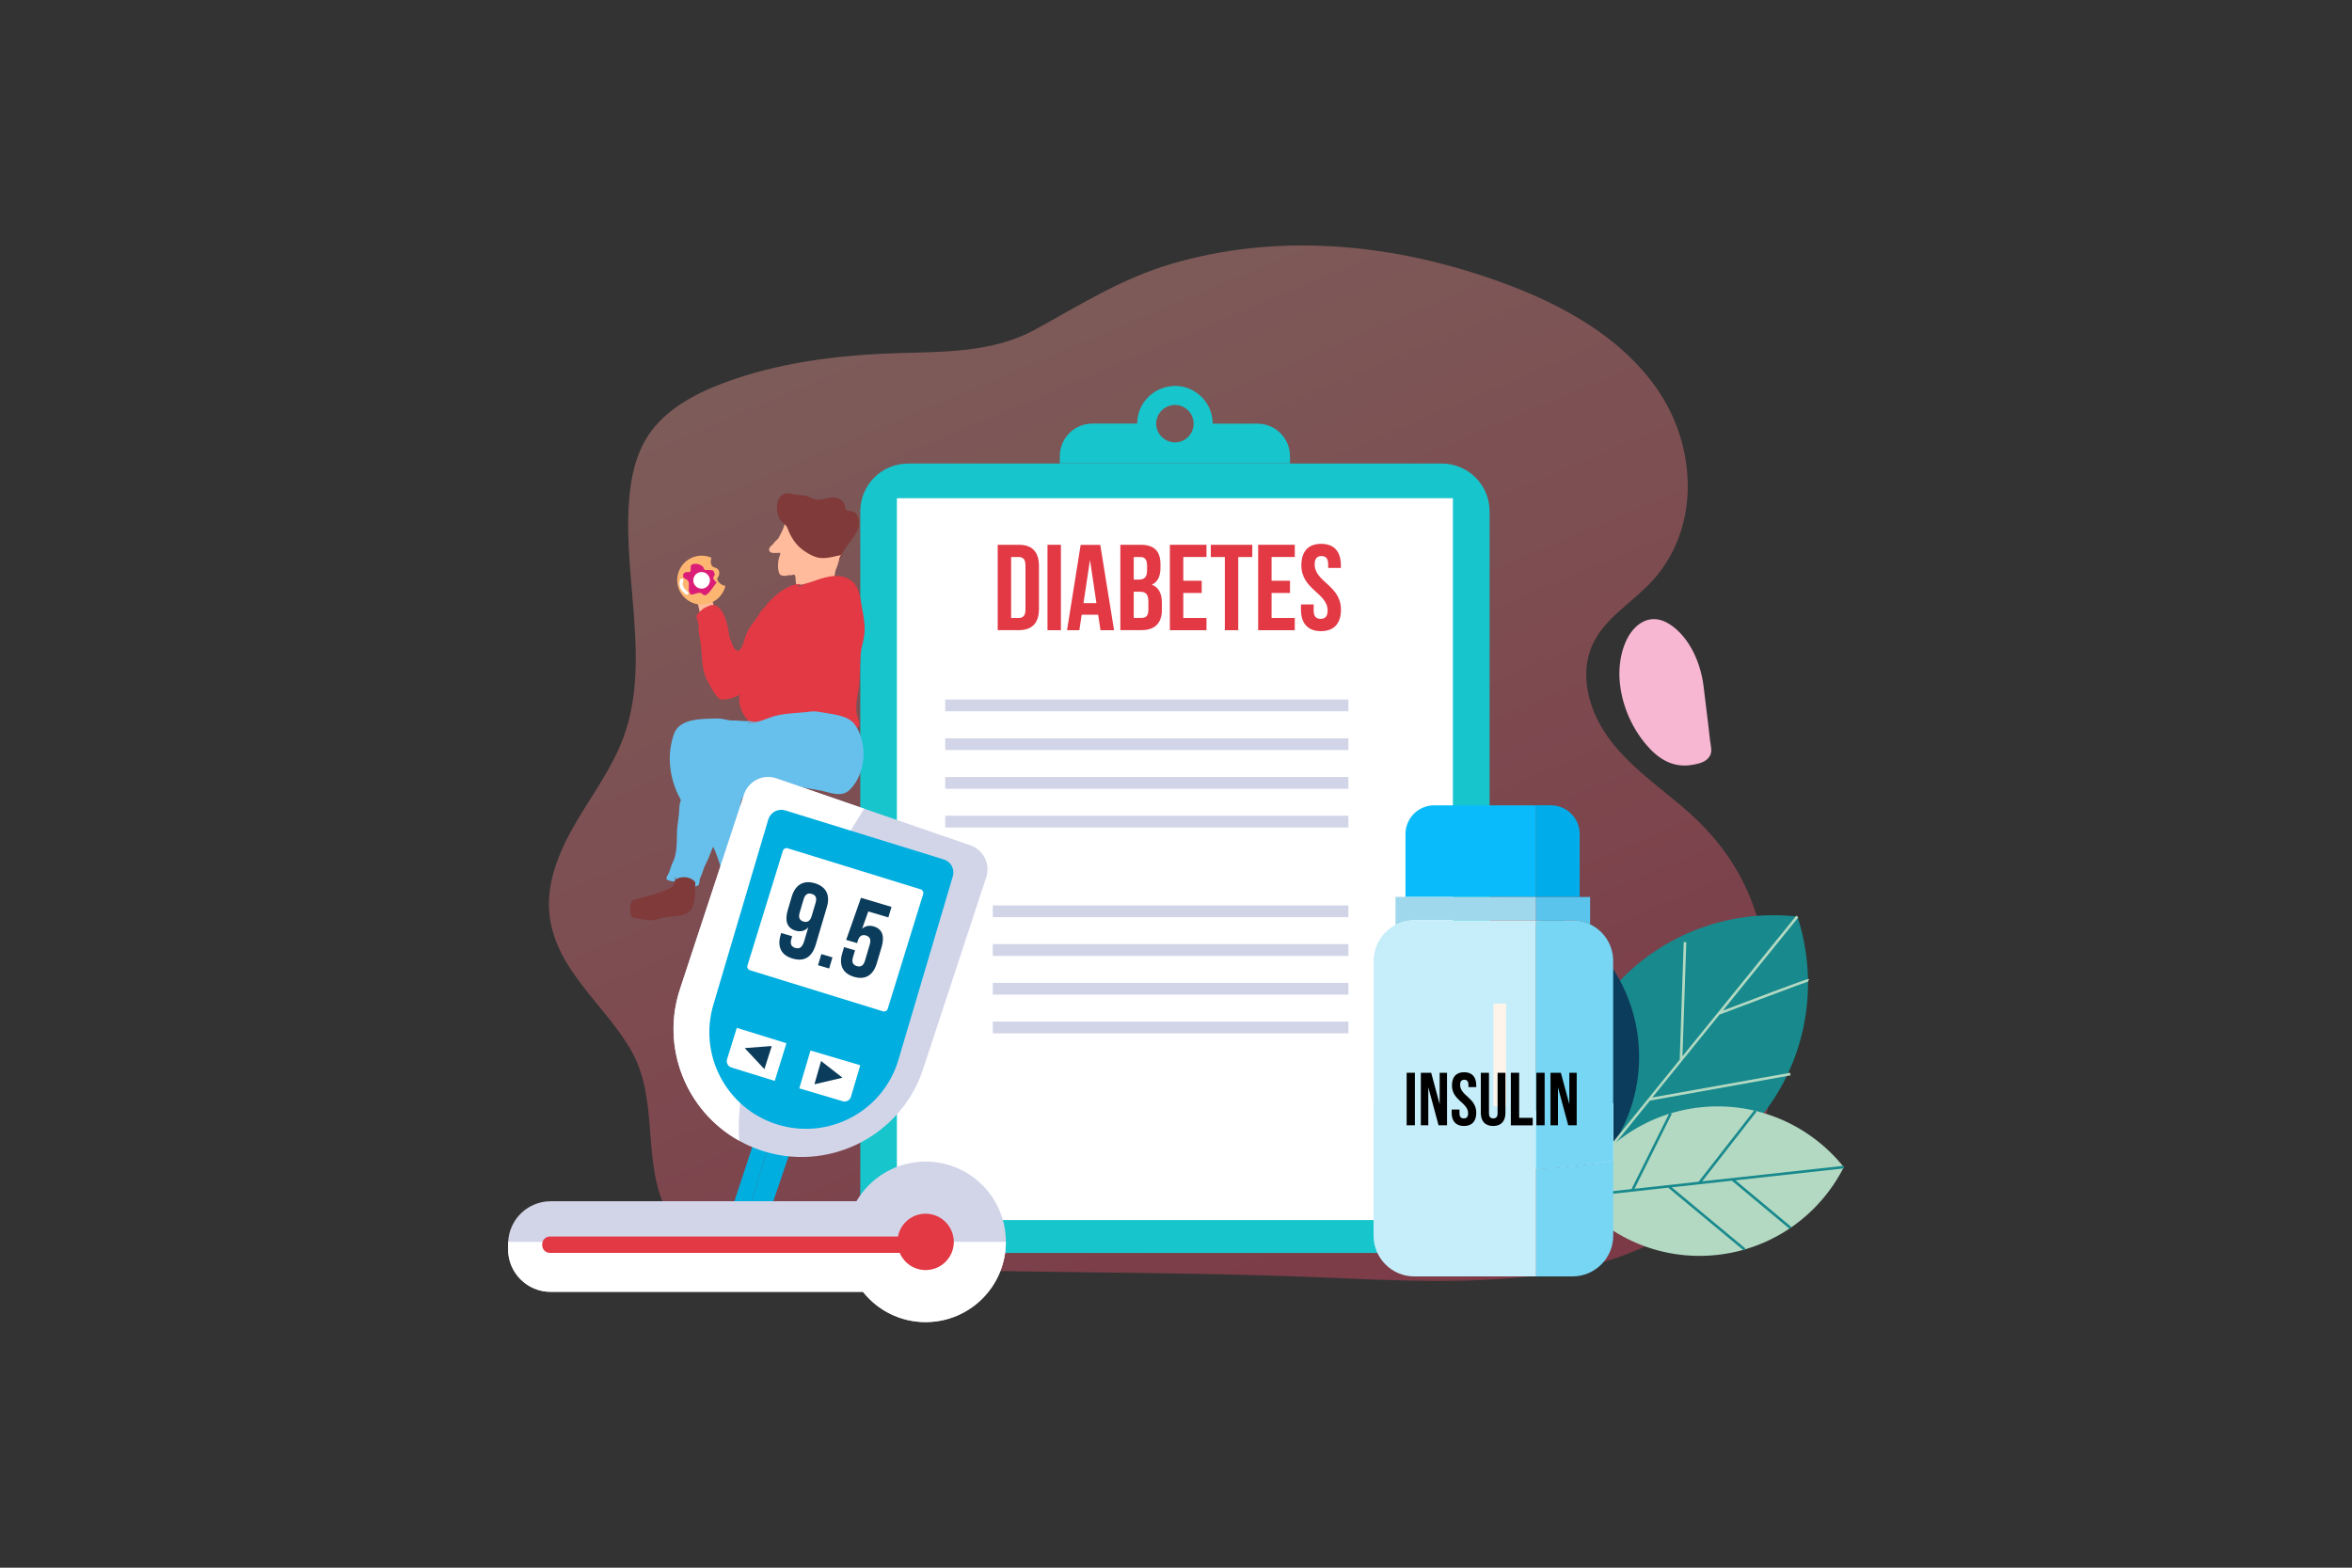 <?xml version="1.0" encoding="utf-8"?>
<!-- Generator: Adobe Illustrator 22.0.1, SVG Export Plug-In . SVG Version: 6.00 Build 0)  -->
<svg version="1.1" id="Layer_1" xmlns="http://www.w3.org/2000/svg" xmlns:xlink="http://www.w3.org/1999/xlink" x="0px" y="0px"
	 viewBox="0 0 3000 2000" style="enable-background:new 0 0 3000 2000;" xml:space="preserve">
<rect x="0" y="0" width="3000" height="2000" fill="#333333" stroke="none"/>
<style type="text/css">
	.st0{opacity:0.37;fill:url(#SVGID_1_);}
	.st1{fill:#F7B7D2;}
	.st2{fill:#18898D;}
	.st3{fill:#B3D9C2;}
	.st4{fill:#0B3C5C;}
	.st5{fill:#17C5CC;}
	.st6{fill:#FFFFFF;}
	.st7{fill-rule:evenodd;clip-rule:evenodd;fill:#FFBB9B;}
	.st8{fill-rule:evenodd;clip-rule:evenodd;fill:#803A3A;}
	.st9{fill-rule:evenodd;clip-rule:evenodd;fill:#E23945;}
	.st10{fill-rule:evenodd;clip-rule:evenodd;fill:#67C0EC;}
	.st11{fill:#C6EEFA;}
	.st12{fill:#09BBFB;}
	.st13{fill:#9FD8EC;}
	.st14{fill:#77D6F4;}
	.st15{fill:#00ACE9;}
	.st16{fill:#5AC4EC;}
	.st17{fill:#FEF4EA;}
	.st18{fill:#FFBB9B;}
	.st19{fill:#FCB671;}
	.st20{fill:#DB1D77;}
	.st21{fill:none;stroke:#FFFFFF;stroke-width:4.193;stroke-linecap:round;stroke-linejoin:round;stroke-miterlimit:10;}
	.st22{fill:#E23945;}
	.st23{fill:#00AEE0;}
	.st24{fill:#D2D5E8;}
	.st25{fill-rule:evenodd;clip-rule:evenodd;fill:#FFFFFF;}
</style>
<g>
	<linearGradient id="SVGID_1_" gradientUnits="userSpaceOnUse" x1="1201.813" y1="351.087" x2="2200.599" y2="2716.627">
		<stop  offset="0" style="stop-color:#FCA29B"/>
		<stop  offset="1" style="stop-color:#F70143"/>
	</linearGradient>
	<path class="st0" d="M1032,1617.6c-62.7-1.1-134.7-6.8-171.8-57.3c-45.8-62.4-16.7-150.1-53.6-217.3
		c-32.3-59-96.5-103.5-105.5-173.9c-5.3-41.4,11.8-82.5,32.8-118.6c21-36.1,46.6-70,61.1-109.2c35.2-94.9,0-200.6,7.3-301.6
		c2.1-29.2,8.2-58.9,24.1-83.5c21.2-32.7,57.3-52.5,93.7-66.5c71.6-27.4,148.8-36.8,225.4-39.2c59-1.8,121.2-0.7,174.5-29.9
		c58-31.7,110.3-65.2,174.7-84.1c130.9-38.5,270.3-26.8,398.6,16.1c83.6,27.9,167.2,69.4,218.5,141c53.1,74.1,58.6,182.1-7.3,250.7
		c-24.7,25.7-57.6,45-72.8,77.3c-18,38.2-5.2,84.9,19.6,119.2c24.7,34.2,59.8,59.3,92.2,86.4c72.3,60.5,101.8,126.3,113.8,218.3
		c9.4,71.9,12.6,148-17.9,213.7c-42.5,91.6-142.5,144.2-241.8,162.3c-111.8,20.4-228.9,11-341.9,7c-133.1-4.7-266.6-4.9-399.8-7.2
		C1181.3,1620.2,1106.7,1618.9,1032,1617.6z"/>
	<path class="st1" d="M2153.1,976.5c-21.4,1.6-38.5-8.8-53.7-26.9c-19.6-23.2-32-53.7-33.7-84c-0.8-15.6,1.4-31.5,7.5-45.9
		c10.4-24.5,32.3-39.2,56.8-23.1c25.2,16.5,39.1,49.2,42.8,78c2,15.5,3.8,31.1,5.7,46.7c0.9,7.8,1.8,15.6,2.7,23.4
		c0.7,6.1,2.9,12.8,0.3,18.6c-2.5,5.5-8.3,8.9-14.2,10.6C2162.4,975.2,2157.6,976.1,2153.1,976.5z"/>
	<path class="st2" d="M2245.4,1425.5c-60.5,74.5-152.3,108.5-241.1,98.6c-28-84.9-13.4-181.8,47.1-256.2
		c60.5-74.5,152.4-108.6,241.2-98.6C2320.4,1254.1,2305.9,1351,2245.4,1425.5z"/>
	<path class="st3" d="M2189.1,1601.1c-72.4,7.5-139.8-23.5-182.1-76.4c30.5-60.5,90.2-104.6,162.6-112.1
		c72.4-7.5,139.9,23.5,182.2,76.4C2321.2,1549.4,2261.5,1593.6,2189.1,1601.1z"/>
	<path class="st4" d="M2089.6,1327.1c7.5,72.4-23.5,139.8-76.4,182.1c-60.5-30.5-104.6-90.2-112.1-162.6
		c-7.5-72.4,23.5-139.9,76.4-182.2C2037.9,1195,2082.1,1254.7,2089.6,1327.1z"/>
	<polygon class="st2" points="2351.9,1490.6 2351.5,1487.3 2171.2,1507.1 2240.5,1418.2 2237.8,1416.2 2166.6,1507.6 2084.9,1516.6 
		2132.4,1421 2129.5,1419.6 2081,1517 2016.4,1524.1 2016.8,1527.4 2127.8,1515.2 2224.2,1595.3 2226.3,1592.8 2132.4,1514.7 
		2209,1506.3 2282.7,1567.8 2284.8,1565.2 2213.6,1505.8 	"/>
	<path class="st3" d="M2306.4,1252.2l-0.2-1.6l0,0h0l1.7-0.1l-0.8-1.3c-0.9-0.6-1.5-0.9-109.6,40.1l96.3-119l-2.6-2.1l-145.2,179.4
		l4.9-145.6l-3.3-0.1l-5.1,150l-116.2,143.6l2.6,2.1l75.6-93.5l179.4-32.2l-0.6-3.3l-175.7,31.5l85.6-105.7
		C2237.2,1277.8,2303.2,1252.9,2306.4,1252.2z"/>
	<g>
		<path class="st5" d="M1493.3,591.4h-335.1c-33.6,0-60.9,27.2-60.9,60.9v885.3c0,33.6,27.3,60.9,60.9,60.9h335.1h345.8
			c33.6,0,60.9-27.3,60.9-60.9V652.3c0-33.6-27.3-60.9-60.9-60.9H1493.3z"/>
	</g>
	<path class="st5" d="M1603.8,540.5h-57c0-26.6-21.6-48.2-48.1-48.2c-1.9,0-3.7,0.3-5.5,0.5c-24,2.7-42.7,22.9-42.7,47.6h-57.1
		c-23,0-41.6,18.6-41.6,41.6v9.3h141.3h152.3v-9.3C1645.4,559.1,1626.8,540.5,1603.8,540.5z M1498.6,564.4c-1.9,0-3.7-0.3-5.5-0.7
		c-10.5-2.5-18.4-11.9-18.4-23.2c0-11.3,7.9-20.7,18.4-23.2c1.8-0.4,3.6-0.7,5.5-0.7c13.2,0,23.9,10.7,23.9,23.9
		C1522.5,553.7,1511.8,564.4,1498.6,564.4z"/>
	<g>
		<polygon class="st6" points="1493.7,635.6 1144,635.6 1144,1556.5 1493.7,1556.5 1853.2,1556.5 1853.2,635.6 		"/>
	</g>
	<path class="st7" d="M1001.3,663.9c0,7.7-4.7,15.5-8,22c-1.4,2.7-5.1,4.7-6.1,6.7c-1.4,2.8-8.1,5.8-5.8,10.4
		c1.6,3.2,6.5,2.4,9.8,2.4c0.3,0,3.9-0.2,4,0c0.5,1-1.2,5.1-1.5,6.1c-1.6,4.7-2.4,17.8,1.5,21.7c1.7,1.7,7.8,1.9,10.4,0.6
		c0.8-0.4,3.1,0.6,3.7,0c0.1-0.1,3.6-1,4-0.6c2.7,2.7,0.4,10.2,3.1,12.9c1.5,1.5,8.4-1.2,10.4-1.2c8.5,0,19.6-2.8,27.5-5.5
		c2.8-0.9,8.2,0.7,10.1-1.2c0.5-0.5-0.2-2.7,0-3.4c0.9-2.8,0.5-5.7,1.8-8.3c2.4-4.8,3.3-11,5.5-15.3c0.4-0.8,2.2-4.2,1.8-4.9
		c-0.6-1.2-4.1-0.7-5.2-1.2c-4.6-2.3-17.7-2.3-20.2-7.3c-4.5-9-6.5-18.4-11-27.5c-1.6-3.2-6.7-4.2-9.8-5.2c-7.3-2.4-18.1,0-25.4,0"
		/>
	<path class="st8" d="M1070.2,715c0-4.5,4.2-8.5,6-11.9c7.2-13.8,26.6-27.7,16.8-46.5c-3.2-6.1-10.4-3.3-14-6.7
		c-1.4-1.3-1.2-4.7-1.9-6.7c-1.6-4.5-5.1-6.5-9.5-8c-9.1-2.9-19,4-27.9,1.8c-3.6-0.9-6.7-2.9-10.2-4c-6-1.9-13.1-1.2-19.4-2.8
		c-3.1-0.8-8.3-1.5-11.1,0.3c-10,6.4-9.5,22.1-4.8,31.2c2.5,4.9,8.6,7.2,10.5,12.6c3.4,9.8,10,20.2,18.4,26.6
		c5.3,4.1,11.7,7.8,17.8,9.8c8.9,2.9,18.9,0.3,26.6-1.5c1.8-0.4,8.2-1.1,8.2-2.8"/>
	<path class="st9" d="M1021.6,745c-14.9,0-28.2,10.2-38.6,20.7c-2.4,2.4-6.3,6.3-7.4,9.7c-3,9.1-2.7,18.8-5.1,28.1
		c-3.2,12.8,5.5,25.9,2.3,38.6c-5.3,21.2-35.5,32.1-29.2,57.3c8.8,35.2,48.6,39,79.9,39c12.7,0,25.7,0.3,37-3.5
		c9.9-3.3,22.3-0.4,31.6-5.1c7.7-3.9,2.2-11.4,0.8-18.7c-1.5-7.5-0.3-18.8,1.2-26.1c3.4-16.8,2-35.1,3.9-52.2
		c0.8-7.4,3.2-14.5,4.3-21.8c1.5-10.4-0.3-22.7-2.3-32.8c-2.6-12.8-3.1-30.2-15.2-38.2c-16.4-10.9-35.6-2.4-52.2,3.1
		c-3.3,1.1-9,2.3-11.3,4.7c-0.6,0.6-4.7,0.6-4.7,1.2"/>
	<path class="st10" d="M964.5,921.2c0,0.1-8.4-1.4-10-1.3c-6.6,0.5-13-1-19.5-0.7c-6.7,0.2-13.5-2.9-20.3-2.6
		c-18,0.6-48.1-0.8-55.2,20.1c-8.3,24.5-6.3,49.3,3.5,72.8c9.5,22.7,29.4,41,42.1,62c8,13.2,12.5,29.3,17,43.8
		c1.5,4.8,2.8,9.8,3.9,14.7c0.4,1.8,1.3,3.4,1.6,5.2c0,0.1,0,3,0.3,2.5c8-11.1,15.7-23.1,24.8-33.8c3.3-3.9,10.5-10.6,11.3-15.7
		c0.5-3-5.3-10.7-6.5-13.7c-1.9-4.9-3.7-10.4-4.8-15.5c-0.8-3.6-4-6.5-5-9.9c-3.2-10.4-6.9-25.1,1.8-34.4c13.5-14.5,29.2-13.3,47-13
		c16,0.3,31.8,3.8,47.7,6.4c13.1,2.1,28.4,10.2,39.3-0.2c21.4-20.5,23.6-60.3,6.7-83.8c-7.8-10.9-27.3-12.9-39.3-14.9
		c-5.7-0.9-11.2-2.2-17-1.4c-16.7,2.3-36.6,1.6-52.5,7.9c-8.6,3.4-20.1,7.6-29.4,6"/>
	<path class="st10" d="M883.3,1007.8c-0.2,1.1,2.8,2.6,3.6,3.7c2.5,3.4,4.8,6.8,7.4,10.3c6.7,9.3,17.1,18.8,22.7,26.5
		c1.8,2.6,4.5,4.1,5.5,7.2c0.3,0.9-2.1,3.7-2.5,4.5c-1.9,3.6-3.5,7.1-5.6,10.7c-6,9.9-9,21.6-14.3,31.7c-2.7,5.1-4.1,12-6.6,16.8
		c-2.4,4.5,0.2,9.7-4.6,11.2c-8.1,2.5-20.5-4.4-28.9-5.8c-3.1-0.5-8.1-0.7-9.7-3c-0.8-1.1,0.5-4.2,1.2-5.1c3-4.2,3.9-11,6.4-15.8
		c5.8-10.9,5.3-26.2,5.6-38.4c0.2-10.2,2.7-20.2,2.9-30.4c0.1-7.2,3-14.2,5.1-20.6c0.3-0.7,1.8-6.4,2.5-7c0.2-0.2,6.2,3.1,7.5,3.3"
		/>
	<path class="st8" d="M860.8,1118c-0.2,0,0.2,1.5,0.3,2.5c0.2,1.9-0.7,4.3-1,6.1c-0.8,4.8-4,6-7.9,7.8c-14,6.4-30.7,9.7-44,13.8
		c-5.5,1.7-5,17.8-2.4,21.3c1.5,2.1,6.5,2.1,9.1,2.5c8.1,1.3,16.5,3.7,24.5,0.5c12.4-4.9,33.9-0.6,42.4-12.3c3.6-5,5.5-20,4.6-25.9
		c-0.4-2.4,1.5-7.1,0.1-9.1c-4.9-6.8-17.6-8.1-24.4-3.3"/>
	<g>
		<path class="st11" d="M2057.7,1407.6v73.3c-32.8,5.1-65.6,8.7-98.3,10.5v137H1804c-28.7,0-52-23.2-52-52v-167.2
			c66.7,9.6,135.9,11.9,207.3,7.8C1991.7,1415.2,2024.5,1412,2057.7,1407.6z"/>
		<path class="st12" d="M1959.3,1027.4v116.9h-166.6v-80.2c0-20.3,16.4-36.7,36.7-36.7H1959.3z"/>
		<path class="st13" d="M1959.3,1144.3v29.8H1804c-3.9,0-7.6,0.4-11.2,1.2c-4.5,1-8.8,2.6-12.8,4.7v-35.8H1959.3z"/>
		<path class="st11" d="M1959.3,1417v-242.9H1804c-3.9,0-7.6,0.4-11.2,1.2c-4.5,1-8.8,2.6-12.8,4.7c-16.6,8.6-27.9,26-27.9,46v183.2
			v72.2c69.1,10.6,138.2,14,207.3,10c32.8-1.8,65.6-5.4,98.3-10.5v-73.3C2024.5,1412,1991.7,1415.2,1959.3,1417z"/>
		<path class="st14" d="M2057.7,1480.9v95.5c0,28.7-23.3,52-52,52h-46.4v-137C1992.1,1489.6,2024.9,1486.1,2057.7,1480.9z"/>
		<path class="st15" d="M2014.9,1064.1v80.2h-55.6v-116.9h18.9C1998.4,1027.4,2014.9,1043.8,2014.9,1064.1z"/>
		<path class="st16" d="M2028.2,1144.3v35c-4.2-2-8.6-3.5-13.3-4.3c-3-0.5-6.1-0.9-9.2-0.9h-46.4v-29.8H2028.2z"/>
		<path class="st14" d="M2028.2,1179.2c-4.2-2-8.6-3.5-13.3-4.3c-3-0.5-6.1-0.9-9.2-0.9h-46.4V1417v74.4
			c32.8-1.8,65.6-5.4,98.3-10.5v-73.3V1226C2057.7,1205.4,2045.6,1187.6,2028.2,1179.2z"/>
		<path class="st17" d="M1919.8,1411.4h-13.5c-0.8,0-1.4-0.6-1.4-1.4v-128.3c0-0.8,0.6-1.4,1.4-1.4h13.5c0.8,0,1.4,0.6,1.4,1.4V1410
			C1921.1,1410.8,1920.5,1411.4,1919.8,1411.4z"/>
	</g>
	<polygon class="st18" points="893.5,785 889.8,769.1 907.7,763.4 914.1,785 	"/>
	<path class="st19" d="M925.3,747.5c-3.3,13.7-15.6,23.8-30.3,23.8c-17.2,0-31.2-13.9-31.2-31.2c0-17.2,13.9-31.2,31.2-31.2
		c4.4,0,8.6,0.9,12.4,2.6c-1,3.8-2,10.9,4.2,12.5c5.4,1.4,6.3,5.5,5.7,8.8c-0.4,1.9-1.2,3.6-2,4.4c-1.3,1.2,0.4,5.6,4.8,8.3
		C921.4,746.5,923.2,747.2,925.3,747.5z"/>
	<path class="st20" d="M914.1,742.9c-0.3,0.4-0.6,0.8-0.9,1.3c-5.2,6.7-12.2,19.3-17,13.9c-4.9-5.4-13.5,3.6-16.2-0.9
		c-2.7-4.4-0.8-6.9-1.3-13.3c-0.5-6.4-8.6-4.3-7.3-10.4c1.3-6.2,8.4-2,9.2-4.6c1.3-4.3-1.9-8.5,4.6-9.5c6.4-1,12.5,3.2,12.7,6.4
		c0.2,3.3,12-0.8,12.8,3.9c0.2,1,0.6,1.9,1.1,2.7c-0.3,1.6-1,3-1.7,3.6C909,737,910.4,740.6,914.1,742.9z"/>
	
		<ellipse transform="matrix(0.925 -0.38 0.38 0.925 -214.202 395.875)" class="st6" cx="895" cy="740.1" rx="10.6" ry="10.6"/>
	<path class="st21" d="M869.6,740.1c0,0-4.6,8.7,6.5,16.5"/>
	<path class="st9" d="M977,773c-0.9,1.8-4.2,4-5.8,5.8c-1.7,1.9-2.5,4.6-4,6.7c-6.3,8.8-13.3,16.7-16.8,27.5
		c-1.4,4.4-3.8,15.8-8.8,17.4c-1,0.3-3.3-1.4-3.9-2c-3.3-3.4-4-8.9-6.2-12.9c-1.5-2.8-1.8-7.5-2.3-10.8c-2-12.3-9.4-40.4-26.7-31
		c-1.6,0.9-3.9,1.5-5.3,2.7c-2.3,2.2-8.2,6-8.8,9.4c-0.4,2.2,2.1,7.8,2.6,10.2c0.6,2.6-0.3,5.3,0,8c0.7,6.8,2.4,13.6,3.1,20.3
		c1.6,15,0.7,30.3,8.1,43.9c4.4,8,7.6,15.4,13.7,21.7c0.6,0.7,2.7,2.6,3.9,2.6c8.1,0.1,15.9-1.9,23.5-6.1c2.3-1.2,5.1-1.7,7.4-3
		c18.8-11.5,33.8-27.1,39.7-49.1c1.8-6.9,3.4-13.9,2.4-21c-0.5-3.7,0.3-7.5-0.5-11.2c-1.9-9.6-6.2-23.6-15.2-28.3"/>
	<g>
		<path d="M1794.2,1368.6h10.5v67h-10.5V1368.6z"/>
		<path d="M1821.8,1387.1v48.5h-9.5v-67h13.2l10.8,40.1v-40.1h9.4v67h-10.8L1821.8,1387.1z"/>
		<path d="M1867.5,1367.9c10.2,0,15.5,6.1,15.5,16.9v2.1h-10v-2.8c0-4.8-1.9-6.6-5.3-6.6c-3.4,0-5.3,1.8-5.3,6.6
			c0,13.8,20.6,16.4,20.6,35.5c0,10.7-5.4,16.9-15.7,16.9c-10.3,0-15.7-6.1-15.7-16.9v-4.1h10v4.8c0,4.8,2.1,6.5,5.5,6.5
			c3.4,0,5.5-1.7,5.5-6.5c0-13.8-20.6-16.4-20.6-35.5C1852,1374,1857.2,1367.9,1867.5,1367.9z"/>
		<path d="M1899.2,1368.6v51.7c0,4.8,2.1,6.5,5.5,6.5c3.4,0,5.5-1.7,5.5-6.5v-51.7h10v51c0,10.7-5.4,16.9-15.7,16.9
			c-10.3,0-15.7-6.1-15.7-16.9v-51H1899.2z"/>
		<path d="M1927.2,1368.6h10.5v57.5h17.3v9.6h-27.9V1368.6z"/>
		<path d="M1959.7,1368.6h10.5v67h-10.5V1368.6z"/>
		<path d="M1987.2,1387.1v48.5h-9.5v-67h13.2l10.8,40.1v-40.1h9.4v67h-10.8L1987.2,1387.1z"/>
	</g>
	<g>
		<path class="st22" d="M1272.6,695h27.1c17.1,0,25.5,9.5,25.5,26.9V777c0,17.4-8.4,26.9-25.5,26.9h-27.1V695z M1289.7,710.6v77.8
			h9.6c5.4,0,8.7-2.8,8.7-10.6v-56.6c0-7.8-3.3-10.6-8.7-10.6H1289.7z"/>
		<path class="st22" d="M1336.1,695h17.1V804h-17.1V695z"/>
		<path class="st22" d="M1421,804h-17.3l-3-19.8h-21l-3,19.8h-15.7l17.4-108.9h25L1421,804z M1382,769.4h16.5l-8.2-55.1L1382,769.4z
			"/>
		<path class="st22" d="M1480.2,720.1v3.9c0,11.2-3.4,18.4-11,21.9c9.2,3.6,12.8,11.8,12.8,23.3v8.9c0,16.8-8.9,25.8-26,25.8H1429
			V695h25.8C1472.5,695,1480.2,703.3,1480.2,720.1z M1446.1,710.6v28.8h6.7c6.4,0,10.3-2.8,10.3-11.5v-6.1c0-7.8-2.6-11.2-8.7-11.2
			H1446.1z M1446.1,754.9v33.4h9.8c5.8,0,8.9-2.6,8.9-10.7v-9.5c0-10.1-3.3-13.2-11-13.2H1446.1z"/>
		<path class="st22" d="M1509.3,740.9h23.5v15.6h-23.5v31.9h29.6V804h-46.7V695h46.7v15.6h-29.6V740.9z"/>
		<path class="st22" d="M1544.4,695h52.9v15.6h-17.9V804h-17.1v-93.4h-17.9V695z"/>
		<path class="st22" d="M1621.9,740.9h23.5v15.6h-23.5v31.9h29.6V804h-46.7V695h46.7v15.6h-29.6V740.9z"/>
		<path class="st22" d="M1685.1,693.8c16.7,0,25.2,10,25.2,27.4v3.4h-16.2v-4.5c0-7.8-3.1-10.7-8.6-10.7c-5.4,0-8.6,3-8.6,10.7
			c0,22.4,33.5,26.6,33.5,57.7c0,17.4-8.7,27.4-25.5,27.4c-16.8,0-25.5-10-25.5-27.4v-6.7h16.2v7.8c0,7.8,3.4,10.6,8.9,10.6
			c5.4,0,8.9-2.8,8.9-10.6c0-22.4-33.5-26.6-33.5-57.7C1659.9,703.8,1668.5,693.8,1685.1,693.8z"/>
	</g>
	<polygon class="st23" points="1015.8,1446 979.6,1552.4 952.5,1552.4 984.8,1447.9 	"/>
	<polygon class="st23" points="984.8,1447.9 952.5,1552.4 930.2,1552.4 964.2,1449.1 	"/>
	<path class="st24" d="M1257.8,1119.7l-81.1,246.4c-29.4,85.2-122.4,130.4-207.6,101c-9.3-3.2-18.1-7.2-26.3-11.8
		c-67.9-37.8-101-119.9-74.7-195.8l81.1-246.4c5.9-16.9,24.3-25.9,41.2-20l111.8,38.6l135.7,46.8
		C1254.7,1084.4,1263.7,1102.8,1257.8,1119.7z"/>
	<rect x="1205.6" y="892.4" class="st24" width="514.3" height="15"/>
	<rect x="1205.6" y="941.9" class="st24" width="514.3" height="15"/>
	<rect x="1205.6" y="991.3" class="st24" width="514.3" height="15"/>
	<rect x="1205.6" y="1040.7" class="st24" width="514.3" height="15"/>
	<rect x="1266.3" y="1155.1" class="st24" width="453.6" height="15"/>
	<rect x="1266.3" y="1204.5" class="st24" width="453.6" height="15"/>
	<rect x="1266.3" y="1253.9" class="st24" width="453.6" height="15"/>
	<rect x="1266.3" y="1303.3" class="st24" width="453.6" height="15"/>
	<path class="st6" d="M942.8,1455.3c-67.9-37.8-101-119.9-74.7-195.8l81.1-246.4c5.9-16.9,24.3-25.9,41.2-20l111.8,38.6
		C1043.7,1125,933.7,1320.6,942.8,1455.3z"/>
	<path class="st23" d="M991.6,1434.6L991.6,1434.6c-65-20.1-101.4-89.1-81.3-154.1l69.7-235.2c2.8-9.1,12.5-14.2,21.6-11.4
		l202.3,62.6c9.1,2.8,14.2,12.5,11.4,21.6l-69.7,235.2C1125.6,1418.3,1056.6,1454.7,991.6,1434.6z"/>
	<path class="st6" d="M1126.2,1290.2l-169.6-52.4c-2.6-0.8-4-3.5-3.2-6.1l45.2-146.3c0.8-2.6,3.5-4,6.1-3.2l169.6,52.4
		c2.6,0.8,4,3.5,3.2,6.1l-45.2,146.3C1131.5,1289.5,1128.7,1291,1126.2,1290.2z"/>
	<path class="st6" d="M988.2,1379l-55.2-17.1c-4.5-1.4-7-6.1-5.6-10.6l12.4-40l63.3,19.6L988.2,1379z"/>
	<polygon class="st4" points="984.4,1334.5 975,1364 949.9,1337.1 	"/>
	<path class="st6" d="M1019.5,1388.5l55.4,16.4c4.5,1.3,9.2-1.2,10.5-5.7l11.9-40.2l-63.5-18.8L1019.5,1388.5z"/>
	<polygon class="st4" points="1047.3,1353.6 1038.8,1383.3 1074.6,1374.9 	"/>
	<g>
		<g>
			<path class="st4" d="M1040.5,1205.1c-4.7,15.8-14.5,22.3-29.8,17.7c-14.5-4.3-19.5-15.1-15-30.1l0.7-2.4l14,4.1l-1,3.4
				c-2,6.7,0.2,10.1,4.9,11.5c5.2,1.6,8.9-0.1,11.6-9.1l5.1-17.2c-4.1,4.6-9.6,6.2-16.2,4.3c-10.9-3.2-14.1-12.5-10-26.3l5.1-17.2
				c4.5-15,14.9-21.3,29.4-17c14.5,4.3,19.9,15.2,15.4,30.3L1040.5,1205.1z M1035.3,1168.7l5-16.9c2-6.7-0.2-10-4.9-11.4
				c-4.7-1.4-8.4,0.1-10.4,6.9l-5,16.9c-2,6.7,0.2,10.1,4.9,11.5C1029.6,1177,1033.3,1175.4,1035.3,1168.7z"/>
			<path class="st4" d="M1061.8,1221.4l-4.2,14.2l-14.2-4.2l4.2-14.2L1061.8,1221.4z"/>
			<path class="st4" d="M1090.6,1212.4l-2.6,8.7c-2,6.7,0.2,10,4.9,11.4c4.7,1.4,8.4-0.1,10.4-6.9l6.1-20.7c2-6.7-0.2-10.1-4.9-11.5
				c-4.7-1.4-8.4,0.3-10.4,7l-0.8,2.8l-14-4.1l18.9-53.7l38.9,11.6l-4,13.4l-25.6-7.6l-7.9,22.1c4-3.6,9-4.8,14.9-3
				c10.9,3.2,14.1,12.5,10,26.3l-6.2,20.9c-4.5,15-14.5,21.4-29,17.1c-14.5-4.3-19.5-15.1-15-30.1l2.3-7.8L1090.6,1212.4z"/>
		</g>
	</g>
	<g>
		<path class="st24" d="M1283,1584.3c0,56.6-45.8,102.4-102.4,102.4c-32.4,0-61.2-15.1-79.9-38.6H702.4c-30,0-54.3-24.3-54.3-54.3
			v-7c0-0.8,0-1.7,0.1-2.5c1.3-28.8,25.1-51.8,54.3-51.8h389.9c17.8-30.3,50.6-50.6,88.2-50.6
			C1237.2,1481.9,1283,1527.8,1283,1584.3z"/>
		<path class="st25" d="M1283,1584.3c0,56.6-45.8,102.4-102.4,102.4c-32.4,0-61.2-15.1-79.9-38.6H702.4c-30,0-54.3-24.3-54.3-54.3
			v-7c0-0.8,0-1.7,0.1-2.5H1283z"/>
		<path class="st22" d="M1180.6,1548.4c-17.5,0-32.1,12.5-35.2,29.1h-444c-5.4,0-9.8,4.4-9.8,9.8v1.3c0,5.4,4.4,9.8,9.8,9.8h446.2
			c5.5,12.9,18.2,21.9,33.1,21.9c19.8,0,35.9-16.1,35.9-35.9C1216.5,1564.5,1200.4,1548.4,1180.6,1548.4z"/>
	</g>
</g>
</svg>
